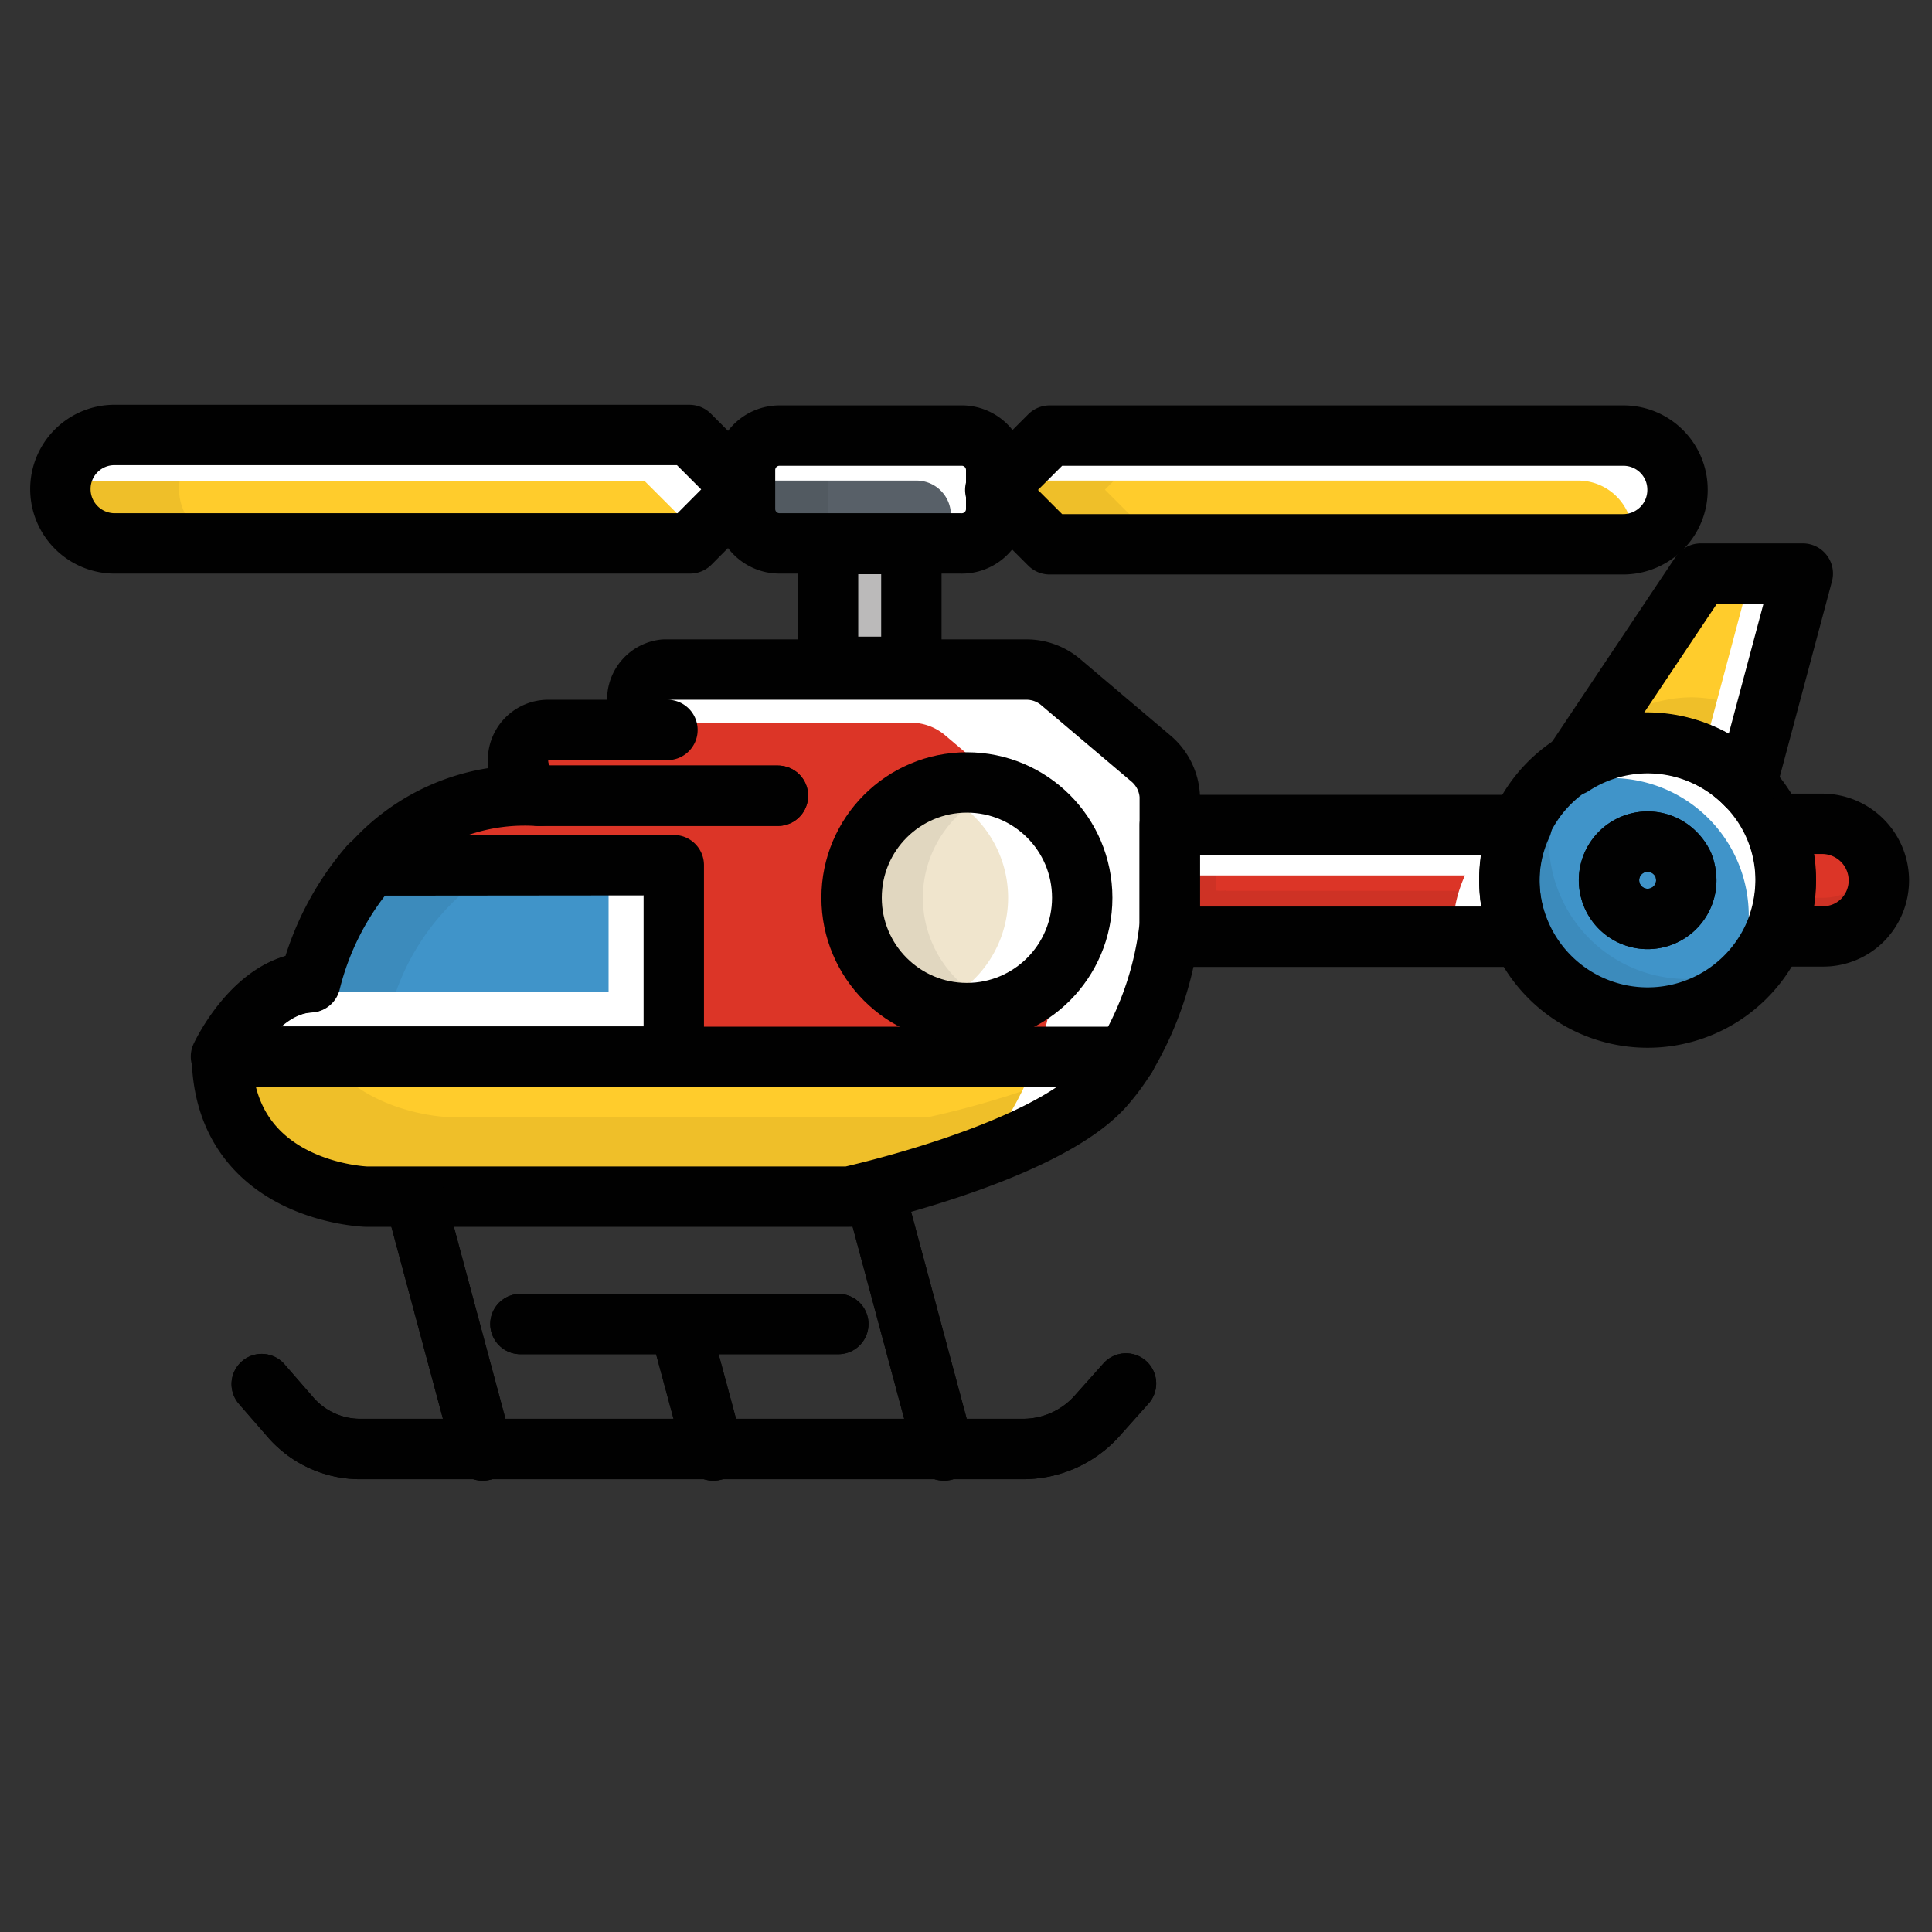 <svg xmlns="http://www.w3.org/2000/svg" viewBox="0 0 64 64"><rect x="0" y="0" width="64" height="64" fill="#333333" stroke="none"/><defs><style>.cls-1{isolation:isolate;}.cls-2{fill:#ffcc2c;}.cls-3{fill:#dc3527;}.cls-4{fill:#4094c9;}.cls-5{fill:none;stroke:#010101;stroke-linecap:round;stroke-linejoin:round;stroke-width:2px;}.cls-6{fill:#f0e5cd;}.cls-7{fill:#bbbaba;}.cls-8{fill:#586068;}.cls-10,.cls-9{opacity:0.25;}.cls-9{mix-blend-mode:multiply;}.cls-11{fill:#010101;}.cls-12{mix-blend-mode:overlay;}.cls-13{fill:#fff;}</style></defs><title>Icon Color10</title><g class="cls-1"><g id="Color"><g id="Color-2" data-name="Color"><path class="cls-2" d="M37.29,35a6.54,6.54,0,0,1-.74,1c-2,2.24-8.43,3.64-8.43,3.64h-16S7.41,39.5,7.34,35Z"/><path class="cls-3" d="M38.74,26.36v4.27A10.8,10.8,0,0,1,37.29,35h-30v0s1.1-2.37,2.93-2.46a9.35,9.35,0,0,1,2-3.87,6.74,6.74,0,0,1,5.46-2.31h.14a1.29,1.29,0,0,1-.73-1.18,1,1,0,0,1,1-1H22a1,1,0,0,1-1-1,1,1,0,0,1,.9-1H34a1.73,1.73,0,0,1,1.13.41l3,2.55A1.74,1.74,0,0,1,38.74,26.36Z"/><path class="cls-3" d="M50,29.16a4.51,4.51,0,0,0,.4,1.87H39.08a1.76,1.76,0,0,1-.33,0V27.33a1.76,1.76,0,0,1,.33,0H50.41A4.43,4.43,0,0,0,50,29.16Z"/><path class="cls-3" d="M62.24,29.16a1.87,1.87,0,0,1-.54,1.32,1.84,1.84,0,0,1-1.31.54H58.77a4.64,4.64,0,0,0,.39-1.87,4.59,4.59,0,0,0-.39-1.86h1.62A1.88,1.88,0,0,1,62.24,29.16Z"/><path class="cls-4" d="M59.15,29.16A4.67,4.67,0,0,1,58.76,31a4.58,4.58,0,0,1-8.36,0,4.48,4.48,0,0,1-.4-1.87,4.43,4.43,0,0,1,.4-1.86A4.57,4.57,0,0,1,57.85,26a4.49,4.49,0,0,1,1.3,3.19Z"/><path class="cls-5" d="M55.86,29.16a1.28,1.28,0,0,1-2.45.52,1.31,1.31,0,0,1-.11-.52,1.28,1.28,0,0,1,2.2-.89,1.37,1.37,0,0,1,.26.37A1.5,1.5,0,0,1,55.86,29.16Z"/><path class="cls-2" d="M59.72,19l-1.87,7a4.56,4.56,0,0,0-5.76-.64L56.34,19Z"/><line class="cls-5" x1="17.87" y1="26.36" x2="25.77" y2="26.36"/><path class="cls-4" d="M22.32,28.66V35h-15v0s1.1-2.37,2.93-2.46a9.35,9.35,0,0,1,2-3.87Z"/><circle class="cls-6" cx="32.03" cy="29.74" r="3.82"/><line class="cls-5" x1="13.74" y1="39.67" x2="15.99" y2="48.05"/><line class="cls-5" x1="29.02" y1="39.67" x2="31.27" y2="48.05"/><line class="cls-5" x1="22.5" y1="43.86" x2="23.63" y2="48.05"/><path class="cls-5" d="M37.3,45.83l-1,1.12A3.29,3.29,0,0,1,33.84,48H12A3.06,3.06,0,0,1,9.67,47l-1-1.15"/><line class="cls-5" x1="17.24" y1="43.86" x2="27.77" y2="43.86"/><rect class="cls-7" x="27.43" y="18.02" width="2.76" height="4.07"/><path class="cls-8" d="M31.82,14.43h-6a1.14,1.14,0,0,0-1.14,1.14v1.31A1.14,1.14,0,0,0,25.8,18h6A1.14,1.14,0,0,0,33,16.88V15.57A1.14,1.14,0,0,0,31.82,14.43Z"/><path class="cls-2" d="M53.77,14.43h-19l-1.8,1.8h0l1.8,1.8h19a1.8,1.8,0,0,0,1.8-1.8h0A1.79,1.79,0,0,0,53.77,14.43Z"/><path class="cls-2" d="M3.84,14.41h19l1.8,1.8h0L22.86,18h-19A1.8,1.8,0,0,1,2,16.21H2A1.79,1.79,0,0,1,3.84,14.41Z"/></g></g><g id="Shadow" class="cls-9"><g id="Shadow-2" data-name="Shadow" class="cls-10"><path class="cls-11" d="M12.93,29.88A9.47,9.47,0,0,1,14,27.23a7.25,7.25,0,0,0-1.77,1.43,9.32,9.32,0,0,0-1.59,2.61A3.25,3.25,0,0,1,12.93,29.88Z"/><path class="cls-11" d="M30.78,37h-16s-4.56-.17-4.8-4.42C8.35,32.87,7.34,35,7.34,35v0c.08,4.48,4.82,4.65,4.82,4.65h16s6.45-1.41,8.43-3.64a7.66,7.66,0,0,0,.74-1c.08-.12.14-.25.21-.37A30.41,30.41,0,0,1,30.78,37Z"/><path class="cls-11" d="M40.61,29.5a1.76,1.76,0,0,1-.33,0V27.31h-1.2a1.76,1.76,0,0,0-.33,0V31a1.76,1.76,0,0,0,.33,0H50.41A4.35,4.35,0,0,1,50,29.51H40.61Z"/><path class="cls-11" d="M61.7,29.2a1.84,1.84,0,0,1-1.31.54H59.1A4.92,4.92,0,0,1,58.77,31h1.62a1.84,1.84,0,0,0,1.85-1.86,2,2,0,0,0-.12-.64A1.77,1.77,0,0,1,61.7,29.2Z"/><path class="cls-11" d="M59.15,27.88a5.23,5.23,0,0,0-.06-.57h-.33a4.49,4.49,0,0,1,.33,1.22A4.76,4.76,0,0,0,59.15,27.88Z"/><path class="cls-11" d="M55.89,32.43a4.56,4.56,0,0,1-4.18-2.71,4.48,4.48,0,0,1-.4-1.87,4.43,4.43,0,0,1,.4-1.86,3.63,3.63,0,0,1,.36-.64A4.57,4.57,0,0,0,50,29.16a4.57,4.57,0,0,0,8.39,2.53A4.62,4.62,0,0,1,55.89,32.43Z"/><path class="cls-11" d="M56.07,23.1a4.55,4.55,0,0,0-2.49.74L56.84,19h-.5l-4.25,6.37a4.56,4.56,0,0,1,5.76.64l.58-2.19A4.52,4.52,0,0,0,56.07,23.1Z"/><path class="cls-11" d="M30.57,29.74a3.81,3.81,0,0,1,2.63-3.61A3.81,3.81,0,1,0,32,33.56a3.53,3.53,0,0,0,1.18-.21A3.81,3.81,0,0,1,30.57,29.74Z"/><path class="cls-11" d="M27.43,16.88V15.57a1.14,1.14,0,0,1,1.14-1.14H25.79a1.14,1.14,0,0,0-1.14,1.14v1.31A1.14,1.14,0,0,0,25.79,18h2.78A1.14,1.14,0,0,1,27.43,16.88Z"/><polygon class="cls-11" points="38.4 14.43 34.76 14.43 32.96 16.22 34.76 18.02 38.4 18.02 36.6 16.22 38.4 14.43"/><path class="cls-11" d="M5.93,16.2a1.8,1.8,0,0,1,1.8-1.8H3.84a1.8,1.8,0,1,0,0,3.6H7.73A1.81,1.81,0,0,1,5.93,16.2Z"/><path class="cls-11" d="M16.62,28.66H12.27a9.35,9.35,0,0,0-2,3.87C8.44,32.61,7.34,35,7.34,35v0h5.34A7.86,7.86,0,0,1,16.62,28.66Z"/></g></g><g id="Highlight" class="cls-12"><g id="Highlight-2" data-name="Highlight"><path class="cls-13" d="M18.19,26a1,1,0,0,1-1-1,1.14,1.14,0,0,1,.06-.33,1,1,0,0,0-.15.52,1.46,1.46,0,0,0,.3.84Z"/><path class="cls-13" d="M13.87,28.23H14a1.12,1.12,0,0,1-.58-.61,6.77,6.77,0,0,0-.81.68A8.26,8.26,0,0,1,13.87,28.23Z"/><path class="cls-13" d="M38.14,25l-3-2.54A1.73,1.73,0,0,0,34,22.09H22a1,1,0,0,0-.9,1,1,1,0,0,0,.45.85h8.62a1.75,1.75,0,0,1,1.13.41l3,2.54a1.77,1.77,0,0,1,.61,1.32V32.5a10.8,10.8,0,0,1-1.45,4.38,7.06,7.06,0,0,1-.74,1,5.67,5.67,0,0,1-.76.67A11.94,11.94,0,0,0,36.56,36a7.66,7.66,0,0,0,.74-1,10.63,10.63,0,0,0,1.45-4.38V26.36A1.77,1.77,0,0,0,38.14,25Z"/><path class="cls-13" d="M50.41,27.3H39.08a1.76,1.76,0,0,0-.33,0V29h9.78a4.4,4.4,0,0,0-.4,1.86.77.77,0,0,0,0,.15h2.27a4.48,4.48,0,0,1-.4-1.87A4.38,4.38,0,0,1,50.41,27.3Z"/><path class="cls-13" d="M58.76,27.3a4.57,4.57,0,0,0-6.67-2,4.41,4.41,0,0,0-1.3,1.28l.08-.06a4.56,4.56,0,0,1,7.06,3.83,4.67,4.67,0,0,1-.39,1.87,3.85,3.85,0,0,1-.41.71A4.54,4.54,0,0,0,58.76,31a4.64,4.64,0,0,0,.39-1.87A4.54,4.54,0,0,0,58.76,27.3Z"/><path class="cls-13" d="M52.88,24.59l-.3,0-.48.72a4.51,4.51,0,0,1,1.64-.65A4.92,4.92,0,0,0,52.88,24.59Z"/><path class="cls-13" d="M58,19l-1.6,6a4.54,4.54,0,0,1,1.44,1l1.87-7Z"/><path class="cls-13" d="M20.16,28.66v4.2H9.24A5.31,5.31,0,0,0,7.35,35v0h15V28.67H20.16Z"/><path class="cls-13" d="M32,25.93a4,4,0,0,0-1.21.21,3.79,3.79,0,0,1,0,7.2,3.7,3.7,0,0,0,1.21.21,3.81,3.81,0,1,0,0-7.62Z"/><path class="cls-13" d="M31.82,14.43h-6a1.14,1.14,0,0,0-1.14,1.14v.35h5.68a1.14,1.14,0,0,1,1.14,1.14v1h.35A1.14,1.14,0,0,0,33,16.88V15.57A1.15,1.15,0,0,0,31.82,14.43Z"/><path class="cls-13" d="M53.77,14.43h-19l-1.49,1.49h19a1.8,1.8,0,0,1,1.8,1.8A1.26,1.26,0,0,1,54,18a1.8,1.8,0,0,0-.28-3.57Z"/><path class="cls-13" d="M22.85,14.41h-19a1.79,1.79,0,0,0-1.77,1.52l.27,0h19l1.8,1.8,1.49-1.49Z"/></g></g><g id="Line"><g id="Line-2" data-name="Line"><path class="cls-5" d="M38.75,26.37v4.27A10.8,10.8,0,0,1,37.3,35a7.06,7.06,0,0,1-.74,1c-2,2.23-8.43,3.64-8.43,3.64h-16S7.42,39.5,7.35,35v0s1.1-2.37,2.93-2.46a9.35,9.35,0,0,1,2-3.87,6.76,6.76,0,0,1,5.46-2.31h.14a1.3,1.3,0,0,1-.72-1.18,1,1,0,0,1,1-1h3.95a1,1,0,0,1-1-1,1,1,0,0,1,.9-1H34a1.75,1.75,0,0,1,1.13.41l3,2.54A1.76,1.76,0,0,1,38.75,26.37Z"/><path class="cls-5" d="M50,29.16a4.51,4.51,0,0,0,.4,1.87H39.08a1.76,1.76,0,0,1-.33,0V27.33a1.76,1.76,0,0,1,.33,0H50.41A4.43,4.43,0,0,0,50,29.16Z"/><path class="cls-5" d="M62.24,29.16a1.87,1.87,0,0,1-.54,1.32,1.84,1.84,0,0,1-1.31.54H58.77a4.64,4.64,0,0,0,.39-1.87,4.59,4.59,0,0,0-.39-1.86h1.62A1.88,1.88,0,0,1,62.24,29.16Z"/><path class="cls-5" d="M59.15,29.16A4.67,4.67,0,0,1,58.76,31a4.58,4.58,0,0,1-8.36,0,4.48,4.48,0,0,1-.4-1.87,4.43,4.43,0,0,1,.4-1.86A4.57,4.57,0,0,1,57.85,26a4.49,4.49,0,0,1,1.3,3.19Z"/><path class="cls-5" d="M55.86,29.16a1.28,1.28,0,0,1-2.45.52,1.31,1.31,0,0,1-.11-.52,1.28,1.28,0,0,1,2.2-.89,1.37,1.37,0,0,1,.26.37A1.5,1.5,0,0,1,55.86,29.16Z"/><path class="cls-5" d="M59.72,19l-1.87,7a4.56,4.56,0,0,0-5.76-.64L56.34,19Z"/><line class="cls-5" x1="17.87" y1="26.36" x2="25.77" y2="26.36"/><line class="cls-5" x1="37.3" y1="35.01" x2="7.34" y2="35.01"/><path class="cls-5" d="M22.32,28.66V35h-15v0s1.1-2.37,2.93-2.46a9.35,9.35,0,0,1,2-3.87Z"/><circle class="cls-5" cx="32.03" cy="29.74" r="3.82"/><line class="cls-5" x1="13.74" y1="39.67" x2="15.99" y2="48.05"/><line class="cls-5" x1="29.02" y1="39.67" x2="31.27" y2="48.05"/><line class="cls-5" x1="22.5" y1="43.86" x2="23.63" y2="48.05"/><path class="cls-5" d="M37.3,45.83l-1,1.12A3.29,3.29,0,0,1,33.84,48H12A3.06,3.06,0,0,1,9.67,47l-1-1.15"/><line class="cls-5" x1="17.24" y1="43.86" x2="27.77" y2="43.86"/><rect class="cls-5" x="27.43" y="18.02" width="2.76" height="4.07"/><path class="cls-5" d="M31.82,14.43h-6a1.14,1.14,0,0,0-1.14,1.14v1.31A1.14,1.14,0,0,0,25.8,18h6A1.14,1.14,0,0,0,33,16.88V15.57A1.14,1.14,0,0,0,31.82,14.43Z"/><path class="cls-5" d="M53.77,14.43h-19l-1.8,1.8h0l1.8,1.8h19a1.8,1.8,0,0,0,1.8-1.8h0A1.79,1.79,0,0,0,53.77,14.43Z"/><path class="cls-5" d="M3.84,14.41h19l1.8,1.8h0L22.86,18h-19A1.8,1.8,0,0,1,2,16.21H2A1.79,1.79,0,0,1,3.84,14.41Z"/></g></g></g></svg>